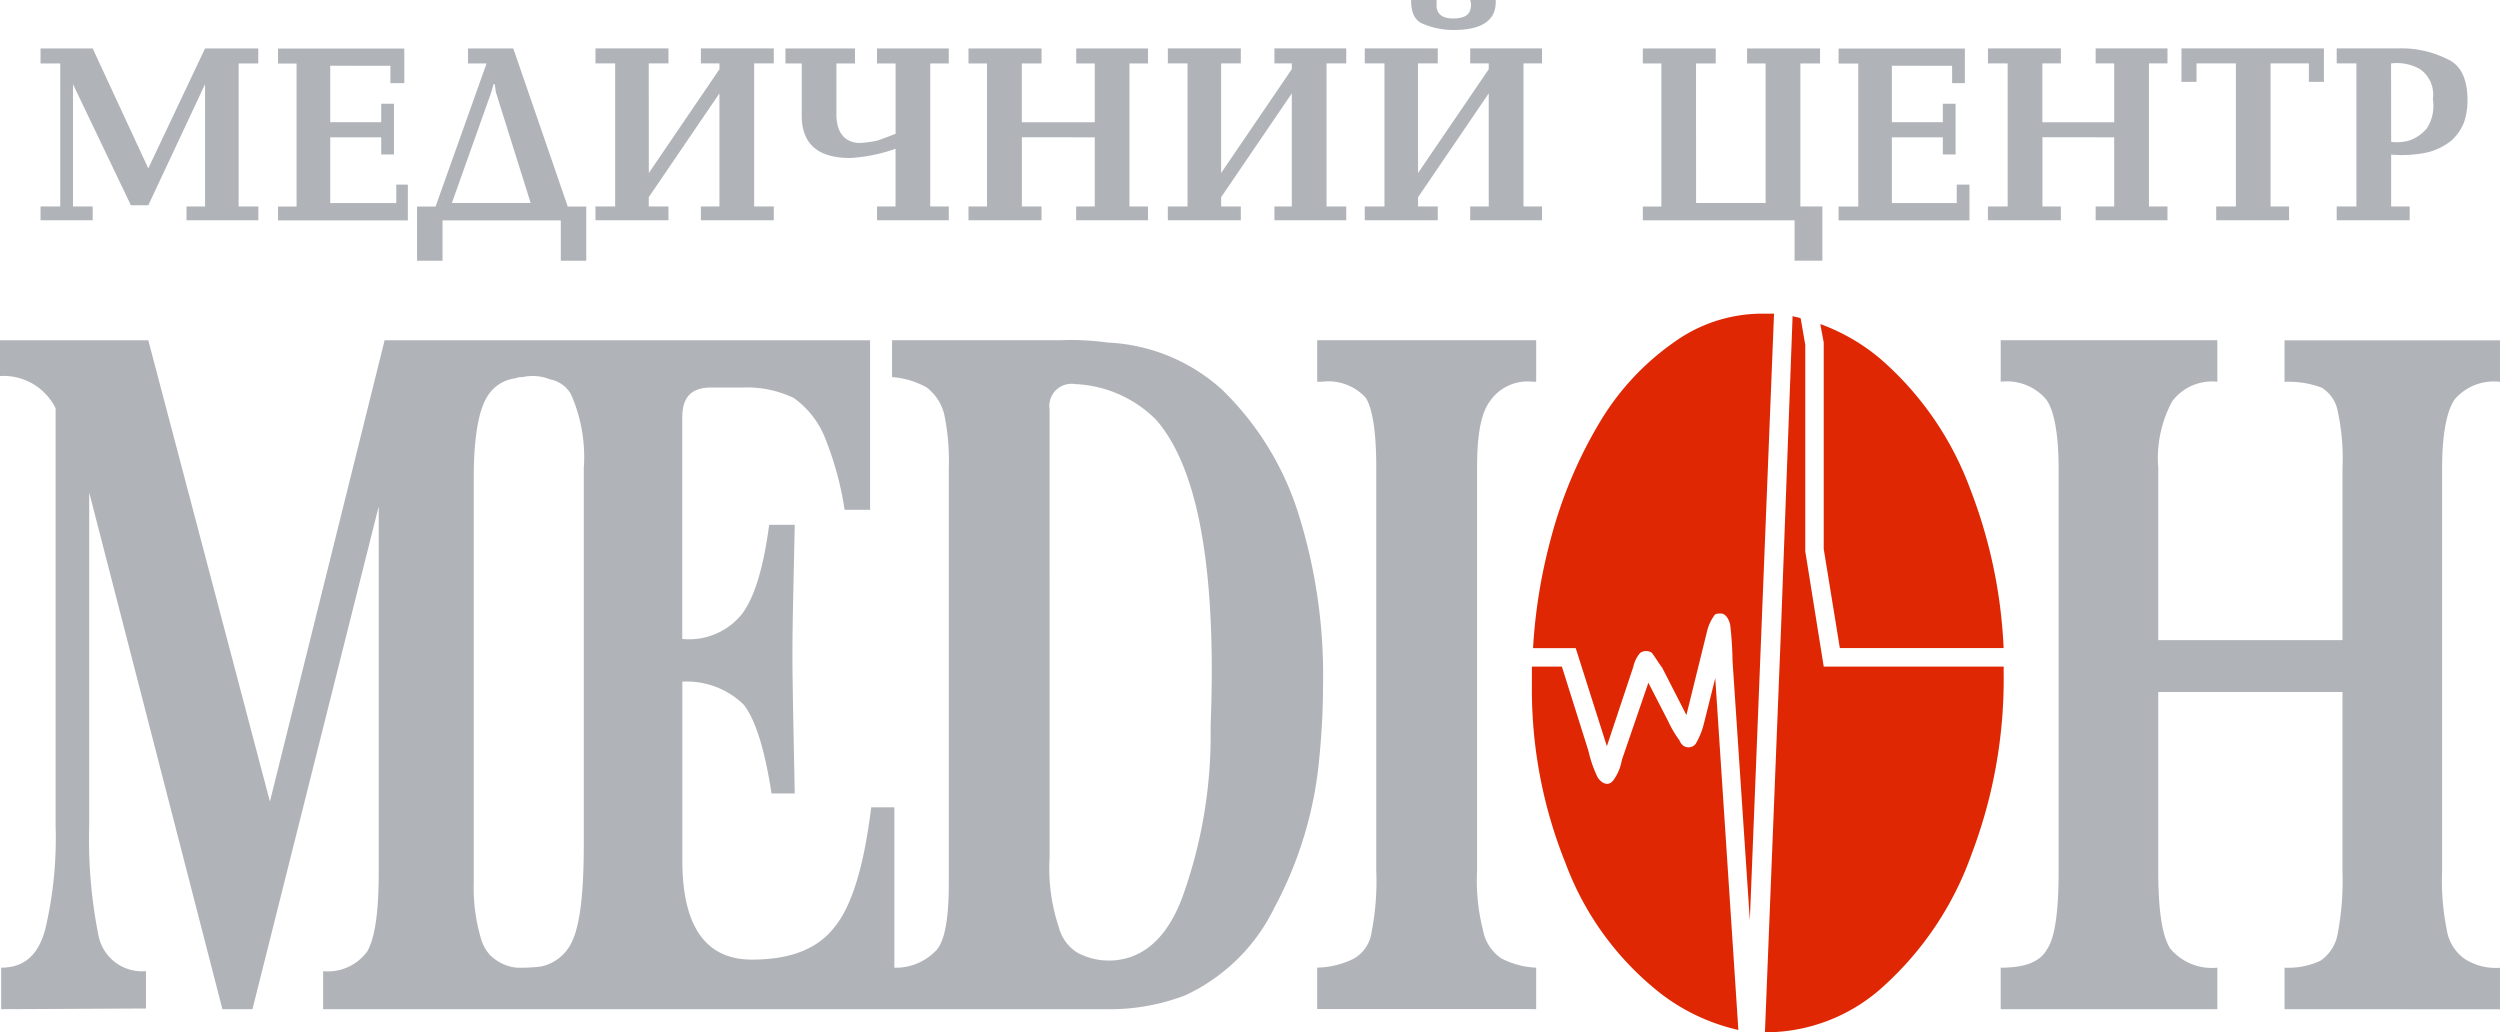 <?xml version="1.0" encoding="UTF-8"?> <svg xmlns="http://www.w3.org/2000/svg" width="155" height="64" viewBox="0 0 155 64"><g id="Layer_1" data-name="Layer 1" transform="translate(-37.125 -138.086)"><path id="Path_1" data-name="Path 1" d="M536.958,257.222a30.521,30.521,0,0,1-2,11.3,20.036,20.036,0,0,1-5.363,8.081,10.844,10.844,0,0,1-7.152,2.932h-.286l1-25.1.715-19.309c.143.071.358.071.5.143l.286,1.645v12.8l1.144,7.151h11.156Zm0,0ZM520.51,279.391a12.322,12.322,0,0,1-5.292-2.646,18.377,18.377,0,0,1-5.435-7.723,28.773,28.773,0,0,1-2.074-11.013v-1.144h1.859l1.645,5.22a7.51,7.51,0,0,0,.572,1.645c.286.429.715.572,1,.143a2.931,2.931,0,0,0,.5-1.216l1.645-4.792,1.216,2.36a6.791,6.791,0,0,0,.715,1.216.712.712,0,0,0,.286.358.569.569,0,0,0,.715-.143,4.8,4.8,0,0,0,.5-1.216l.715-2.861Zm0,0ZM507.78,255.72h2.646l1.931,6.079L514,256.864a1.949,1.949,0,0,1,.429-.858.65.65,0,0,1,.715,0c.214.286.429.644.644.929l1.5,2.932,1.287-5.221a2.708,2.708,0,0,1,.429-.93c.071-.143.215-.143.429-.143.286,0,.5.358.572.715a21.673,21.673,0,0,1,.143,2.217l1.073,16.091,1.5-37.616h-.715a9.364,9.364,0,0,0-5.507,1.788,16.1,16.1,0,0,0-4.577,4.934,27.843,27.843,0,0,0-3.075,7.366A33.129,33.129,0,0,0,507.78,255.72Zm0,0Zm17.807-20.1.214,1.144v12.8l1,6.15h10.155a31.074,31.074,0,0,0-2.074-9.869,19.721,19.721,0,0,0-5.507-8.01A12.214,12.214,0,0,0,525.587,235.625Z" transform="translate(-375.606 -77.448)" fill="#df2803" fill-rule="evenodd"></path><path id="Path_2" data-name="Path 2" d="M46.319,148.526l3.519-7.437h3.3v.93H51.921v8.867h1.221v.858H48.689v-.858h1.149v-7.58l-3.519,7.508H45.241l-3.591-7.508v7.58h1.221v.858H39.639v-.858H40.86v-8.867H39.639v-.93h3.232Zm0,0Zm-.144,52.087s-8.331.042-8.978.042v-2.574c1.436,0,2.3-.786,2.729-2.36a24.606,24.606,0,0,0,.647-6.436V163.4a3.6,3.6,0,0,0-3.448-2v-2.217h9.194l7.541,28.6,7.111-28.6,30.1,0v10.51h-1.58a19.733,19.733,0,0,0-1.293-4.648,5.566,5.566,0,0,0-1.867-2.288,6.7,6.7,0,0,0-3.16-.644H81.226c-1.221,0-1.8.572-1.8,1.859V177.7a4.2,4.2,0,0,0,3.663-1.5q1.185-1.5,1.724-5.578H86.4c-.072,3.432-.144,6.15-.144,8.009,0,2,.072,4.934.144,8.652H84.961c-.431-2.789-1.006-4.577-1.724-5.506a5.068,5.068,0,0,0-3.807-1.43v11.084c0,4.076,1.437,6.15,4.31,6.15,2.37,0,4.094-.644,5.172-2.074,1.077-1.358,1.8-3.861,2.227-7.365h1.437v9.94h.215a3.434,3.434,0,0,0,2.442-1.144c.5-.644.718-2,.718-4.147V167.118a14.231,14.231,0,0,0-.287-3.361,3.025,3.025,0,0,0-1.077-1.645,5.119,5.119,0,0,0-2.155-.644v-2.288h10.415a16.637,16.637,0,0,1,2.945.143,11.324,11.324,0,0,1,7.111,2.932,18.389,18.389,0,0,1,4.669,7.508,33.347,33.347,0,0,1,1.58,10.869q0,2.038-.215,4.29a24.235,24.235,0,0,1-2.8,9.439A11.548,11.548,0,0,1,110.6,199.8a13.044,13.044,0,0,1-4.741.858h-48.7V198.3a3.031,3.031,0,0,0,2.729-1.216c.5-.858.718-2.5.718-5.006v-22.6l-7.829,31.178H50.915l-8.26-32.036v20.666a30.334,30.334,0,0,0,.574,6.793,2.75,2.75,0,0,0,2.945,2.217v2.318Zm-8.978.042Zm32.322-39.186a.916.916,0,0,0-.431.071,2.377,2.377,0,0,0-1.8,1.216c-.5.858-.79,2.5-.79,4.934v25.1a11.114,11.114,0,0,0,.431,3.432,2.573,2.573,0,0,0,.574,1.073,2.741,2.741,0,0,0,1.652.786,10.166,10.166,0,0,0,1.508-.071,2.728,2.728,0,0,0,1.939-1.573c.5-1.073.718-3.075.718-6.007V167.118a9.639,9.639,0,0,0-.79-4.577,1.87,1.87,0,0,0-1.293-.93A2.865,2.865,0,0,0,69.518,161.469Zm0,0ZM102.2,191.288a11.43,11.43,0,0,0,.574,4.291,2.618,2.618,0,0,0,1.149,1.573,4.139,4.139,0,0,0,2.658.429c1.724-.286,3.089-1.645,3.95-4.147a29.505,29.505,0,0,0,1.652-10.011c0-.715.072-1.931.072-3.718,0-7.795-1.149-12.943-3.448-15.589a7.547,7.547,0,0,0-5.028-2.217,1.375,1.375,0,0,0-1.58,1.573Zm0,0Zm30.167,9.367v-2.574a5.2,5.2,0,0,1-2.155-.572,2.72,2.72,0,0,1-1.149-1.788,12.4,12.4,0,0,1-.359-3.647V167.118c0-2,.215-3.361.79-4.148a2.828,2.828,0,0,1,2.658-1.216h.216v-2.574H118.791v2.574h.287a3.139,3.139,0,0,1,2.729,1c.431.715.646,2.145.646,4.362v24.956a16.406,16.406,0,0,1-.287,3.79,2.241,2.241,0,0,1-1.077,1.645,5.318,5.318,0,0,1-2.3.572v2.57l13.3,0Zm-13.575,0Zm59.974,0v-2.574a4.729,4.729,0,0,0,2.227-.429,2.569,2.569,0,0,0,1.077-1.716,17.516,17.516,0,0,0,.287-3.861V180.991h-11.42v11.084c0,2.36.216,3.933.718,4.791a3.363,3.363,0,0,0,2.945,1.216v2.574H161.168v-2.574c1.509,0,2.442-.358,2.873-1.144.5-.715.718-2.36.718-4.862V167.118c0-2.145-.287-3.647-.79-4.291a3.205,3.205,0,0,0-2.8-1.073v-2.574H174.6v2.574a3.082,3.082,0,0,0-2.8,1.216,7.441,7.441,0,0,0-.862,4.148v10.655h11.42V167.118a13.7,13.7,0,0,0-.287-3.5,2.181,2.181,0,0,0-1.005-1.5,5.885,5.885,0,0,0-2.3-.358v-2.574h13.36v2.574a3.205,3.205,0,0,0-2.8,1.073c-.5.715-.79,2.145-.79,4.291v24.956a15.4,15.4,0,0,0,.287,3.647,2.747,2.747,0,0,0,1.077,1.788,3.562,3.562,0,0,0,2.227.572v2.574Zm-17.6,0ZM57.6,142.162v3.5h3.16v-1.144h.79v3.146h-.79V146.6H57.6v4.076h4.094v-1.144h.718v2.217H54.363v-.858h1.149v-8.867H54.363v-.93h7.829v2.145H61.33v-1.073Zm0,0Zm11.349-1.073,3.376,9.8h1.149v3.361h-1.58v-2.5H64.562v2.5h-1.58v-3.361h1.149l3.16-8.867H66.142v-.93h2.8Zm0,0Zm-1.365,2.717-2.442,6.865h4.884l-2.155-6.865-.072-.5h-.072Zm0,0Zm9.768,5.006,4.381-6.436v-.358H80.58v-.93H85.1v.93H83.883v8.867H85.1v.858H80.58v-.858h1.149v-7.008l-4.381,6.436v.572h1.221v.858H74.044v-.858h1.221v-8.867H74.044v-.93h4.525v.93H77.347Zm0,0Zm15.3-2.431v-4.362H91.5v-.93H95.95v.93H94.8v8.867H95.95v.858H91.5v-.858h1.149v-3.576a10.193,10.193,0,0,1-2.8.572c-2.011,0-3.017-.858-3.017-2.645v-3.218H85.823v-.93h4.31v.93H88.983v3.146c0,1.144.5,1.716,1.365,1.788a7.2,7.2,0,0,0,1.149-.143C91.928,146.667,92.287,146.524,92.646,146.381Zm0,0Zm7.829.214v4.291H101.7v.858H97.171v-.858h1.149v-8.867H97.171v-.93H101.7v.93h-1.221v3.647H105v-3.647h-1.149v-.93H108.3v.93h-1.149v8.867H108.3v.858h-4.453v-.858H105V146.6Zm0,0Zm12.354,2.217,4.381-6.436v-.358h-1.077v-.93h4.453v.93h-1.221v8.867h1.221v.858h-4.453v-.858h1.077v-7.008l-4.381,6.436v.572h1.221v.858h-4.525v-.858h1.221v-8.867h-1.221v-.93h4.525v.93h-1.221Zm0,0Zm12.21,0,4.382-6.436v-.358h-1.149v-.93h4.453v.93h-1.149v8.867h1.149v.858h-4.453v-.858h1.149v-7.008l-4.382,6.436v.572h1.221v.858h-4.525v-.858h1.221v-8.867h-1.221v-.93h4.525v.93H125.04Zm0,0Zm2.227-8.867a4.82,4.82,0,0,1-1.868-.358c-.574-.214-.79-.715-.79-1.5h1.58v.358c0,.5.359.786,1.006.786.575,0,.862-.143,1.005-.357a.979.979,0,0,0,.072-.786h1.58C129.924,139.3,129.062,139.945,127.266,139.945Zm0,0Zm15.011,10.726h4.31v-8.652h-1.149v-.93h4.525v.93h-1.221v8.867h1.365v3.361h-1.724v-2.5h-9.409v-.858h1.149v-8.867h-1.149v-.93H143.5v.93h-1.221Zm0,0Zm12.138-8.51v3.5h3.16v-1.144h.79v3.146h-.79V146.6h-3.16v4.076h4.022v-1.144h.79v2.217h-8.116v-.858h1.221v-8.867h-1.221v-.93h7.829v2.145h-.79v-1.073Zm0,0Zm9.337,4.433v4.291H164.9v.858h-4.525v-.858H161.6v-8.867h-1.221v-.93H164.9v.93h-1.149v3.647h4.454v-3.647h-1.149v-.93h4.453v.93h-1.149v8.867h1.149v.858h-4.453v-.858h1.149V146.6Zm0,0Zm13.072,5.149h-2.3v-.858h1.221v-8.867h-2.442v1.144h-.934v-2.074h8.834v2.074h-.934v-1.144H177.9v8.867h1.149v.858h-2.227Zm0,0Zm8.547-4.076v3.218h1.149v.858H182v-.858h1.221v-8.867H182v-.93H185.8a6.28,6.28,0,0,1,3.017.644q1.293.536,1.293,2.574a4.147,4.147,0,0,1-.215,1.358,3,3,0,0,1-.79,1.144,3.862,3.862,0,0,1-1.437.715A7.432,7.432,0,0,1,185.373,147.668Zm0,0Zm0-.786a2.839,2.839,0,0,0,1.077-.071,2.384,2.384,0,0,0,1.149-.787,2.572,2.572,0,0,0,.359-1.788,1.929,1.929,0,0,0-.79-1.859,2.91,2.91,0,0,0-1.8-.358Z" transform="translate(0 0)" fill="#b0b3b8" fill-rule="evenodd"></path></g></svg> 